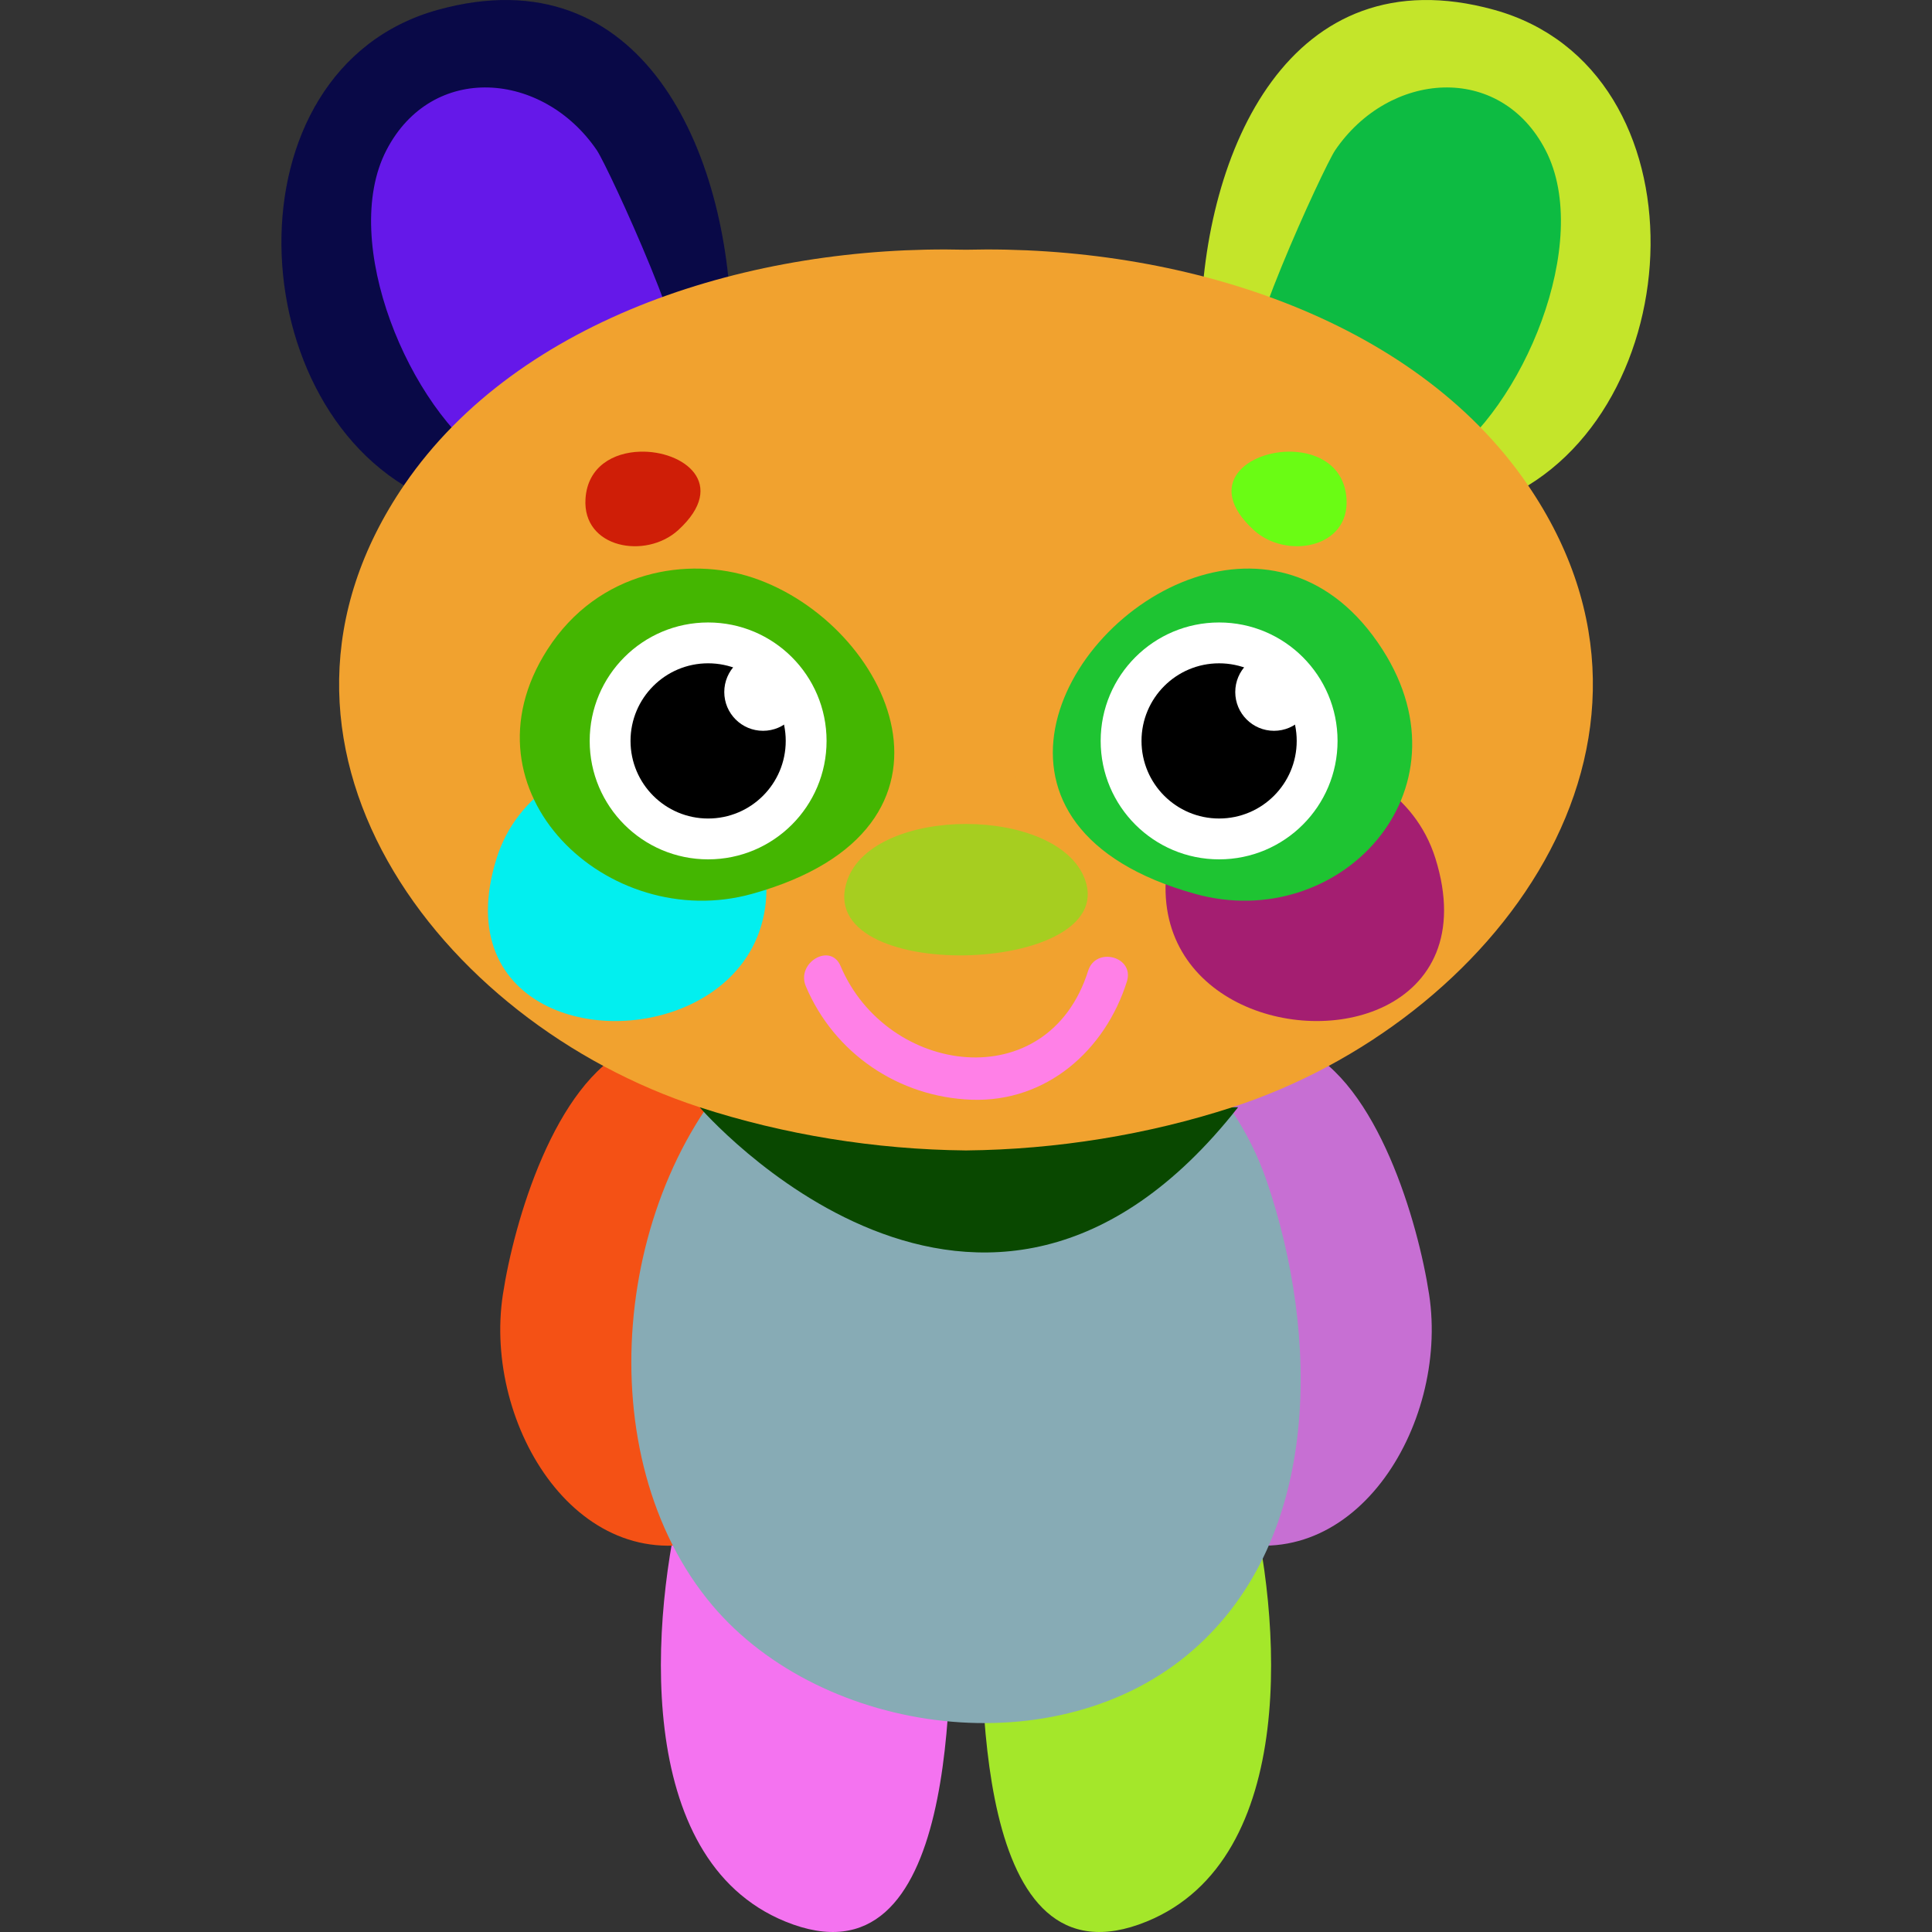 <?xml version="1.0" standalone="no"?>
<svg version="1.1" id="Capa_1" xmlns="http://www.w3.org/2000/svg" xmlns:xlink="http://www.w3.org/1999/xlink" x="0px" y="0px" viewBox="0 0 275.571 275.571" style="enable-background:new 0 0 275.571 275.571;" xml:space="preserve">
	<rect x="0" y="0" width="275.571" height="275.571" fill="#333333" stroke="none"/>
	<g>
		<g>
			<path d="M135.615,225.842l-38.097-13.518c-4.722,18.178-7.357,52.803,14.474,61.744&#10;&#9;&#9;&#9;&#9;C137.043,284.326,135.615,239.205,135.615,225.842z" style="fill:#f473f0"/>
			<path d="M139.956,225.842l38.096-13.518c4.722,18.178,7.358,52.803-14.473,61.744&#10;&#9;&#9;&#9;&#9;C138.528,284.326,139.956,239.205,139.956,225.842z" style="fill:#a4e72a"/>
		</g>
		<g>
			<path d="M89.869,149.488c-10.785,5.069-16.554,24.756-18.142,35.164c-2.857,18.724,11.004,41.266,30.478,34.635l4.916-60.217&#10;&#9;&#9;&#9;&#9;C107.826,149.414,98.451,145.455,89.869,149.488z" style="fill:#f45115"/>
			<path d="M185.702,149.488c10.785,5.069,16.554,24.756,18.142,35.164c2.857,18.724-11.003,41.266-30.479,34.635l-4.915-60.217&#10;&#9;&#9;&#9;&#9;C167.744,149.414,177.12,145.455,185.702,149.488z" style="fill:#c76fd3"/>
		</g>
		<path style="fill:#87abb5" d="M107.312,150.177c23.954-23.266,63.416-10.908,73.394,18.363&#10;&#9;&#9;&#9;c7.385,21.665,7.983,50.638-10.541,66.819c-19.246,16.813-52.813,12.247-68.543-6.363&#10;&#9;&#9;&#9;C83.691,207.782,87.375,169.541,107.312,150.177z"/>
		<path style="fill:#094800" d="M99.792,157.931c0,0,40.149,46.61,76.805,0H99.792z"/>
		<g>
			<g>
				<g>
					<path d="M62.492,1.391c-30.75,8.479-28.45,57.857-1.201,69.775l43.013-24.579C103.934,21.617,91.605-6.636,62.492,1.391z" style="fill:#090947"/>
					<path style="fill:#6518e9" d="M68.665,65.022c0,0,28.162-11.02,28.267-11.062c3.089-1.35-10.188-30.156-11.8-32.526&#10;&#9;&#9;&#9;&#9;&#9;&#9;c-7.676-11.28-23.505-12.594-30.018-0.005c-6.765,13.078,3.279,36.921,14.955,44.665C72.041,67.215,69.132,65.323,68.665,65.022&#10;&#9;&#9;&#9;&#9;&#9;&#9;z"/>
				</g>
				<g>
					<path d="M213.079,1.391c30.75,8.479,28.45,57.857,1.201,69.775l-43.013-24.579C171.636,21.617,183.966-6.636,213.079,1.391z" style="fill:#c4e52a"/>
					<path style="fill:#0dbb42" d="M206.906,65.022c0,0-28.162-11.02-28.267-11.062c-3.09-1.35,10.188-30.156,11.8-32.526&#10;&#9;&#9;&#9;&#9;&#9;&#9;c7.676-11.28,23.505-12.594,30.017-0.005c6.766,13.078-3.28,36.921-14.955,44.665C203.529,67.215,206.439,65.323,206.906,65.022&#10;&#9;&#9;&#9;&#9;&#9;&#9;z"/>
				</g>
			</g>
			<path style="fill:#f1a22f" d="M217.865,69.095c-16.363-23.886-49.624-34.228-80.08-33.474&#10;&#9;&#9;&#9;&#9;c-30.456-0.754-63.718,9.587-80.08,33.474c-25.265,36.884,4.773,76.683,42.087,88.836c12.013,3.912,25.063,6.035,37.993,6.162&#10;&#9;&#9;&#9;&#9;c12.93-0.127,25.98-2.25,37.993-6.162C213.092,145.777,243.13,105.979,217.865,69.095z"/>
		</g>
		<g>
			<path style="fill:#02efef" d="M78.108,143.545c-6.616-3.224-10.703-10.201-7.268-21.139c5.813-18.513,35.644-20.244,38.314,1.541&#10;&#9;&#9;&#9;&#9;C111.437,142.56,90.404,149.536,78.108,143.545z"/>
			<path style="fill:#a41e71" d="M197.463,143.545c6.616-3.224,10.702-10.201,7.268-21.139&#10;&#9;&#9;&#9;&#9;c-5.813-18.513-35.644-20.244-38.314,1.541C164.134,142.56,185.168,149.536,197.463,143.545z"/>
		</g>
		<g>
			<path d="M107.38,82.397c19.521,6.52,33.46,35.767-0.128,45.104c-20.471,5.69-42.174-14.549-29.184-34.835&#10;&#9;&#9;&#9;&#9;C85.354,81.286,98.213,79.335,107.38,82.397z" style="fill:#44b601"/>
			<path d="M170.35,82.397c-19.521,6.52-33.46,35.767,0.127,45.104c20.471,5.69,39.716-14.549,26.727-34.835&#10;&#9;&#9;&#9;&#9;C189.918,81.286,179.518,79.335,170.35,82.397z" style="fill:#1ec432"/>
			<g>
				<g>
					<circle style="fill:#FFFFFF;" cx="101.004" cy="105.68" r="16.894"/>
					<circle cx="101.004" cy="105.68" r="11.069"/>
				</g>
				<circle style="fill:#FFFFFF;" cx="108.837" cy="98.708" r="5.53"/>
			</g>
			<g>
				<g>
					<circle style="fill:#FFFFFF;" cx="173.888" cy="105.68" r="16.894"/>
					<circle cx="173.888" cy="105.68" r="11.068"/>
				</g>
				<circle style="fill:#FFFFFF;" cx="181.721" cy="98.708" r="5.53"/>
			</g>
		</g>
		<path d="M154.766,125.475c-3.808-10.559-30.06-10.637-33.888,0.006C115.469,140.523,159.709,139.205,154.766,125.475z&#10;&#9;&#9;&#9; M144.956,110.87c-0.051-0.008-0.026-0.018,0-0.026C144.98,110.852,145.006,110.862,144.956,110.87z" style="fill:#a6ce20"/>
		<path d="M155.206,138.47c-5.71,18.106-28.697,14.972-35.313-0.686c-1.435-3.396-6.374-0.469-4.952,2.896&#10;&#9;&#9;&#9;c4.049,9.583,13.252,15.801,23.616,16.178c10.703,0.389,19.081-7.038,22.18-16.863C161.852,136.458,156.315,134.956,155.206,138.47&#10;&#9;&#9;&#9;z" style="fill:#ff80e7"/>
		<g>
			<path d="M91.298,64.425c6.168-0.184,12.645,4.588,5.447,11.18c-4.605,4.215-13.705,2.621-13.231-4.482&#10;&#9;&#9;&#9;&#9;C83.821,66.527,87.501,64.538,91.298,64.425z" style="fill:#cf1e07"/>
			<path d="M184.273,64.425c-6.169-0.184-12.646,4.588-5.447,11.18c4.604,4.215,13.704,2.621,13.231-4.482&#10;&#9;&#9;&#9;&#9;C191.751,66.527,188.07,64.538,184.273,64.425z" style="fill:#6afc14"/>
		</g>
	</g>
	<g>
	</g>
	<g>
	</g>
	<g>
	</g>
	<g>
	</g>
	<g>
	</g>
	<g>
	</g>
	<g>
	</g>
	<g>
	</g>
	<g>
	</g>
	<g>
	</g>
	<g>
	</g>
	<g>
	</g>
	<g>
	</g>
	<g>
	</g>
	<g>
	</g>
	</svg>